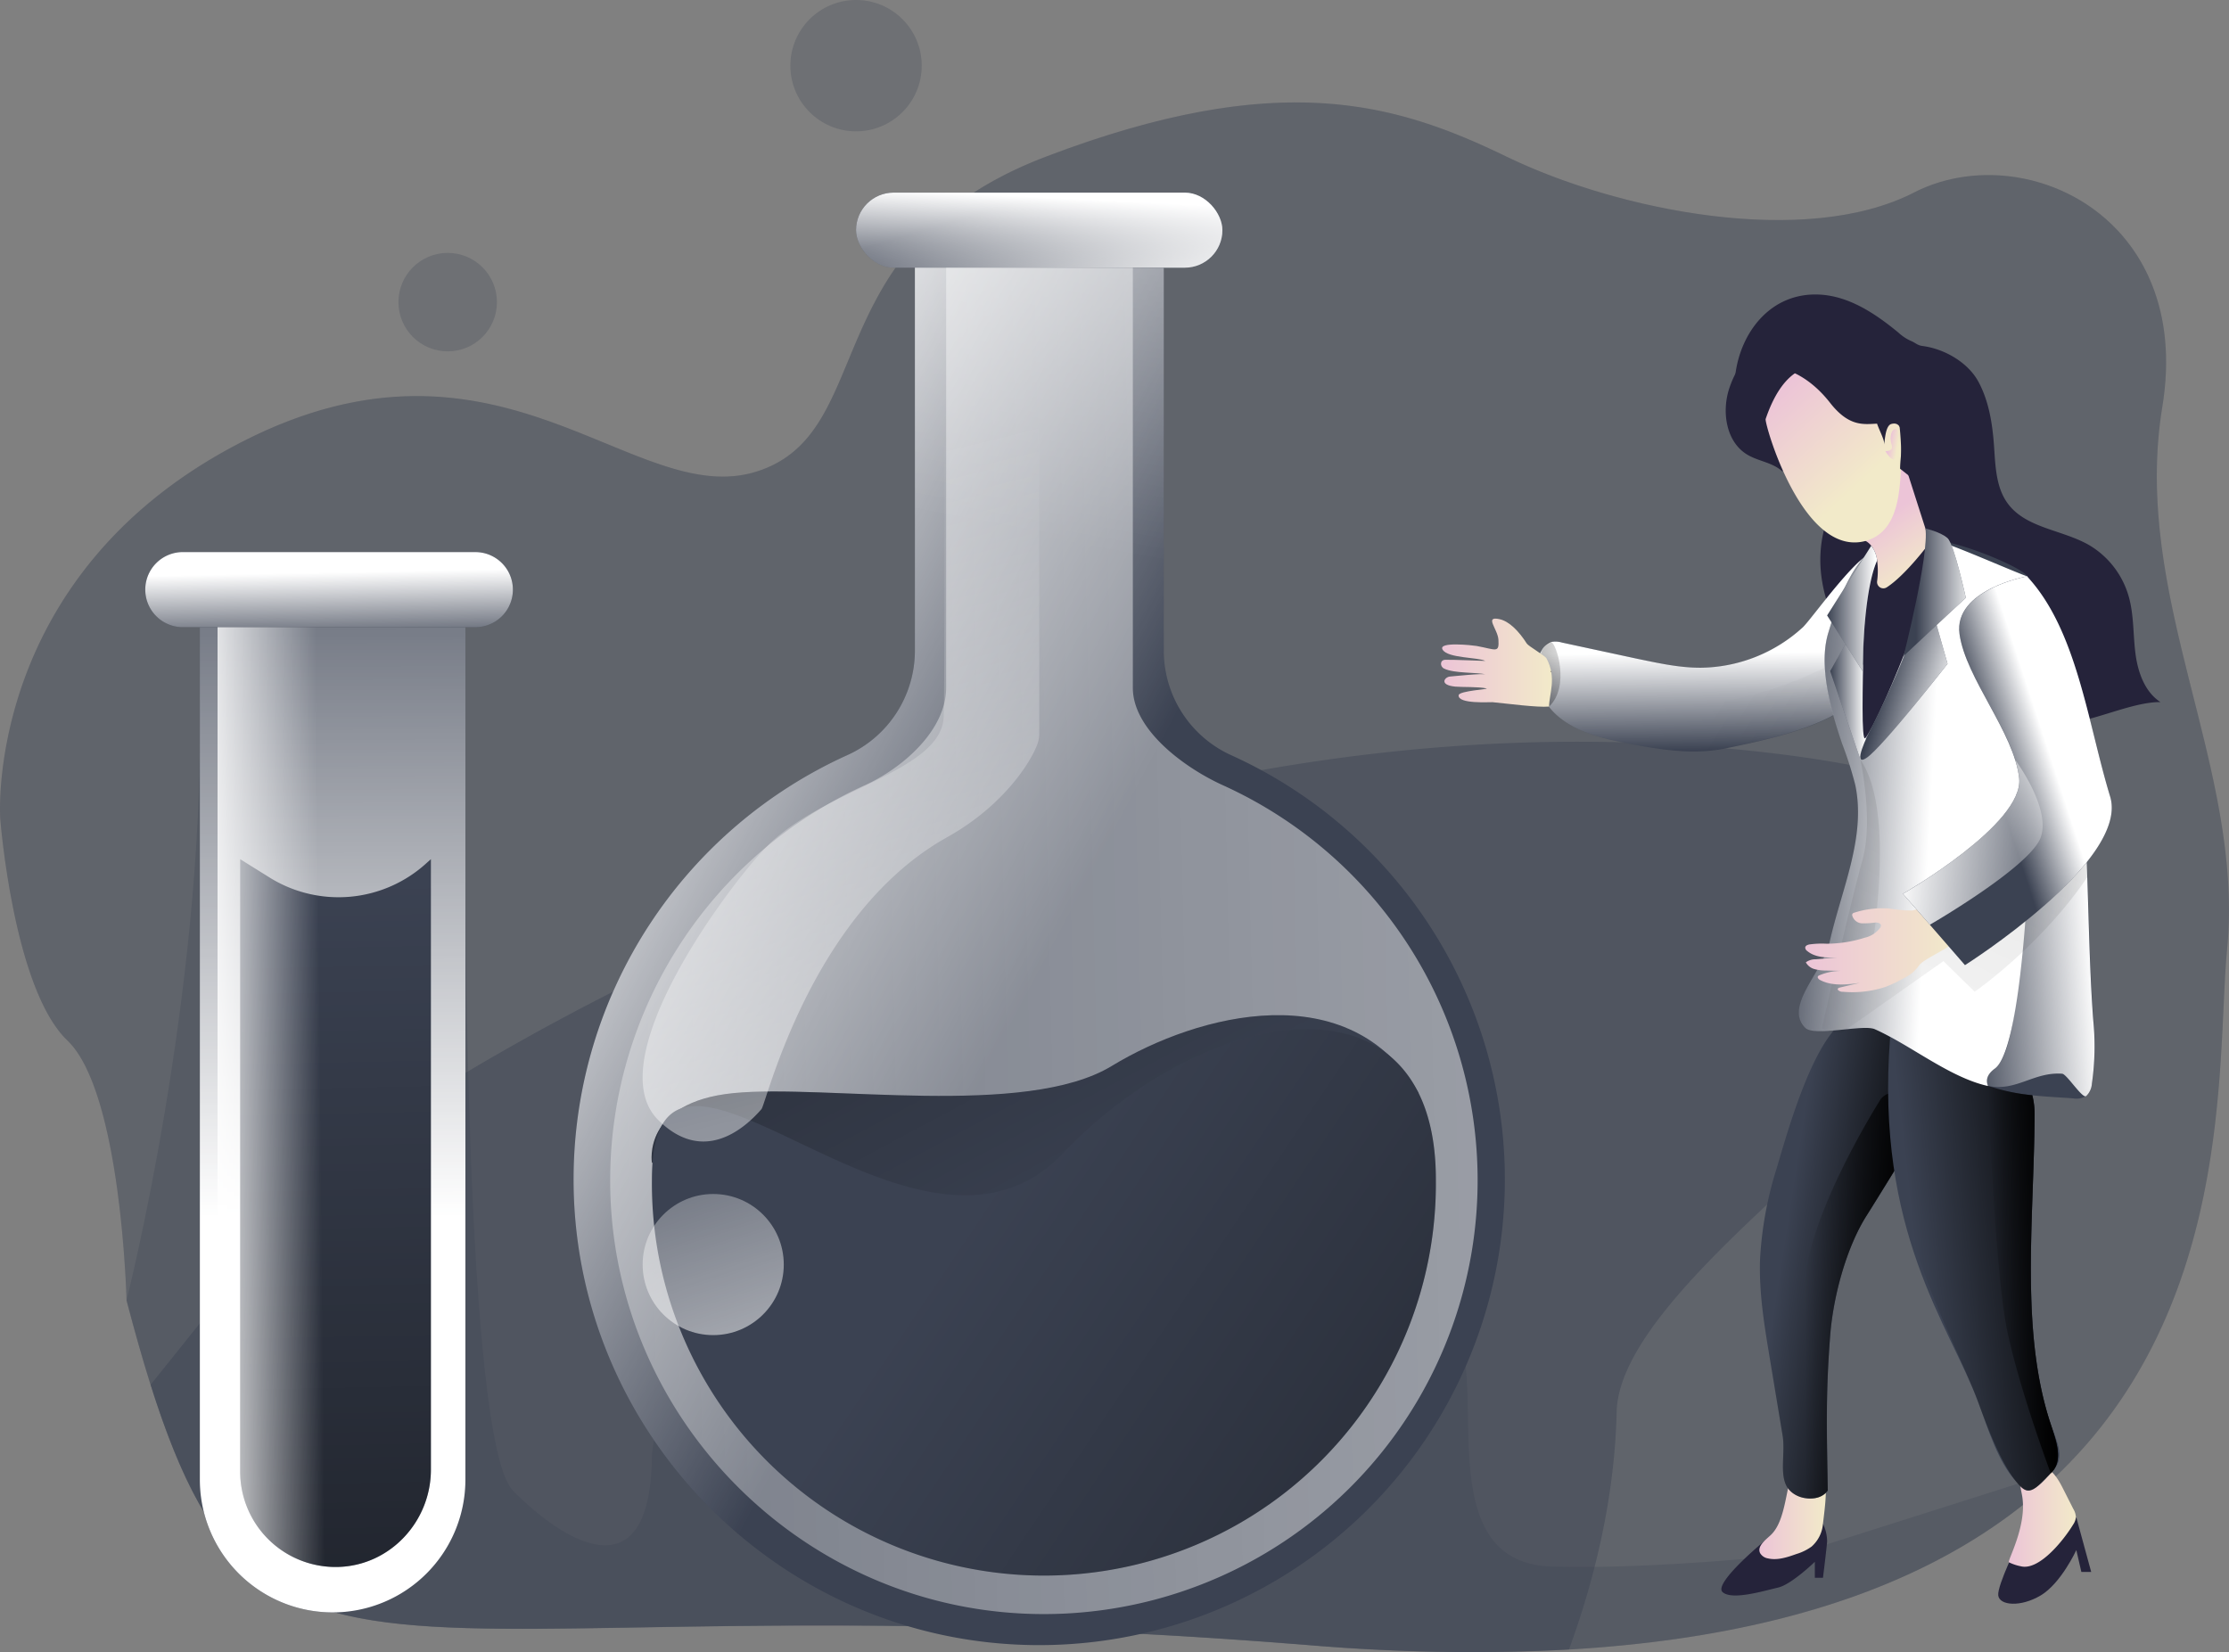 <svg id="Layer_1" data-name="Layer 1" xmlns="http://www.w3.org/2000/svg" xmlns:xlink="http://www.w3.org/1999/xlink" viewBox="0 0 509.83 377.93"><rect x="0" y="0" width="509.83" height="377.93" fill="#808080" stroke="none"/><defs><linearGradient id="linear-gradient" x1="76.01" y1="141.42" x2="76.57" y2="341.33" gradientUnits="userSpaceOnUse"><stop offset="0" stop-color="#fff" stop-opacity="0"/><stop offset="0.97" stop-color="#fff"/></linearGradient><linearGradient id="linear-gradient-2" x1="75.82" y1="258.47" x2="83.42" y2="641.96" gradientUnits="userSpaceOnUse"><stop offset="0" stop-opacity="0"/><stop offset="0.97"/></linearGradient><linearGradient id="linear-gradient-3" x1="235.53" y1="45.45" x2="244.92" y2="76.61" xlink:href="#linear-gradient"/><linearGradient id="linear-gradient-4" x1="236.98" y1="67.23" x2="238.11" y2="44.42" xlink:href="#linear-gradient"/><linearGradient id="linear-gradient-5" x1="239.76" y1="276.13" x2="122.35" y2="213.62" xlink:href="#linear-gradient"/><linearGradient id="linear-gradient-6" x1="264.25" y1="184.98" x2="319.16" y2="-112.34" xlink:href="#linear-gradient"/><linearGradient id="linear-gradient-7" x1="-289.74" y1="283.92" x2="1056.68" y2="253.51" xlink:href="#linear-gradient"/><linearGradient id="linear-gradient-8" x1="251.91" y1="342.56" x2="84.38" y2="29.75" xlink:href="#linear-gradient-2"/><linearGradient id="linear-gradient-9" x1="225.19" y1="330.68" x2="569.82" y2="562.12" xlink:href="#linear-gradient-2"/><linearGradient id="linear-gradient-10" x1="402.78" y1="402.06" x2="417.98" y2="402.06" gradientUnits="userSpaceOnUse"><stop offset="0" stop-color="#ecc4d7"/><stop offset="0.42" stop-color="#efd4d1"/><stop offset="1" stop-color="#f2eac9"/></linearGradient><linearGradient id="linear-gradient-11" x1="459.91" y1="403.86" x2="475.28" y2="403.86" xlink:href="#linear-gradient-10"/><linearGradient id="linear-gradient-12" x1="408.61" y1="340.3" x2="440.15" y2="345.18" xlink:href="#linear-gradient-2"/><linearGradient id="linear-gradient-13" x1="413.25" y1="353.36" x2="439.88" y2="353.36" xlink:href="#linear-gradient-2"/><linearGradient id="linear-gradient-14" x1="438.52" y1="344.01" x2="477.64" y2="339.74" xlink:href="#linear-gradient-2"/><linearGradient id="linear-gradient-15" x1="391.22" y1="228.73" x2="391.03" y2="205.65" xlink:href="#linear-gradient"/><linearGradient id="linear-gradient-16" x1="364.02" y1="208.43" x2="325.3" y2="220.26" xlink:href="#linear-gradient-2"/><linearGradient id="linear-gradient-17" x1="392.64" y1="218.75" x2="485.93" y2="276.75" xlink:href="#linear-gradient-2"/><linearGradient id="linear-gradient-18" x1="446.48" y1="250.04" x2="477.97" y2="247.75" xlink:href="#linear-gradient"/><linearGradient id="linear-gradient-19" x1="405.99" y1="240.63" x2="443.04" y2="242.62" xlink:href="#linear-gradient"/><linearGradient id="linear-gradient-20" x1="408.77" y1="335.33" x2="495.68" y2="151.56" xlink:href="#linear-gradient-2"/><linearGradient id="linear-gradient-21" x1="418.61" y1="160.57" x2="426.97" y2="160.57" xlink:href="#linear-gradient"/><linearGradient id="linear-gradient-22" x1="431.51" y1="175.23" x2="440.45" y2="188.33" xlink:href="#linear-gradient-10"/><linearGradient id="linear-gradient-23" x1="407.78" y1="145.86" x2="426.92" y2="166.54" xlink:href="#linear-gradient-10"/><linearGradient id="linear-gradient-24" x1="329.96" y1="208.6" x2="355.33" y2="208.6" xlink:href="#linear-gradient-10"/><linearGradient id="linear-gradient-25" x1="413.27" y1="274.19" x2="447.93" y2="274.19" xlink:href="#linear-gradient-10"/><linearGradient id="linear-gradient-26" x1="455.74" y1="233.57" x2="469.54" y2="229.06" xlink:href="#linear-gradient"/><linearGradient id="linear-gradient-27" x1="430.66" y1="214.17" x2="447.18" y2="218.7" xlink:href="#linear-gradient"/><linearGradient id="linear-gradient-28" x1="438.61" y1="192.47" x2="452.85" y2="192.47" xlink:href="#linear-gradient"/><linearGradient id="linear-gradient-29" x1="418.28" y1="196.16" x2="429.72" y2="196.16" xlink:href="#linear-gradient"/><linearGradient id="linear-gradient-30" x1="455.08" y1="349.69" x2="471.08" y2="349.69" xlink:href="#linear-gradient-2"/><linearGradient id="linear-gradient-31" x1="355.01" y1="210.63" x2="355.13" y2="210.63" xlink:href="#linear-gradient-2"/><linearGradient id="linear-gradient-32" x1="73.69" y1="308.18" x2="44.13" y2="308.46" xlink:href="#linear-gradient"/><linearGradient id="linear-gradient-33" x1="76.07" y1="206.51" x2="75.7" y2="187.37" xlink:href="#linear-gradient"/><linearGradient id="linear-gradient-34" x1="180.5" y1="166.02" x2="261.58" y2="492.06" xlink:href="#linear-gradient"/><linearGradient id="linear-gradient-35" x1="143.47" y1="227.54" x2="191.9" y2="379.58" xlink:href="#linear-gradient"/><linearGradient id="linear-gradient-36" x1="477.85" y1="252.19" x2="433.92" y2="247.97" xlink:href="#linear-gradient"/><linearGradient id="linear-gradient-37" x1="432.5" y1="158.37" x2="434.5" y2="158.75" xlink:href="#linear-gradient-10"/></defs><title>51. Scientist</title><path d="M509.76,274.19c-2.43,25,2.13,83.75-41.71,122.87-29.21,26.06-79.9,43.4-168.44,36.25C78.16,415.43,58.2,464.69,29.31,354.44c0,0-1.13-47.61-13.52-59.43S.42,244.19.42,244.19s-3.89-55.82,55.3-86.12,89.59,15.71,117.75,6.78,12.79-51.73,66.09-72,79.87-12.39,105.44,0,68.34,20.91,93.13,8.2,64,5.18,56.82,49S513.82,232.53,509.76,274.19Z" transform="translate(-0.37 -57)" fill="#3b4252" opacity="0.25" style="isolation:isolate"/><path d="M509.76,274.19c-2.43,25,2.13,83.75-41.71,122.87-21.89,19.54-55.87,34.17-108.81,37.27a431.37,431.37,0,0,1-59.63-1c-207.22-16.73-238,25.32-264.79-59.53C33,368,31.17,361.53,29.31,354.44c0,0-1.13-47.61-13.52-59.43S.42,244.19.42,244.19s-3.89-55.82,55.3-86.12,89.59,15.71,117.75,6.78,12.79-51.73,66.09-72,79.87-12.39,105.44,0,68.34,20.91,93.13,8.2,64,5.18,56.82,49S513.82,232.53,509.76,274.19Z" transform="translate(-0.37 -57)" fill="#3b4252" opacity="0.25" style="isolation:isolate"/><path d="M370.14,380c-.47,20.28-5.37,39.18-10.9,54.29a431.37,431.37,0,0,1-59.63-1c-207.22-16.73-238,25.32-264.79-59.53l41-51.18s147.08-110,319.26-94.4S371.26,331.61,370.14,380Z" transform="translate(-0.37 -57)" fill="#3b4252" opacity="0.42" style="isolation:isolate"/><path d="M469.43,394l-1.38,3.05c-29.21,26.06-79.9,43.4-168.44,36.25C78.16,415.43,58.2,464.69,29.31,354.44c0,0,17.63-69.22,16.77-135.14l60.74,34.23s-.3,133.06,10.86,144.43,31.31,24.36,31.8-7.48S256.05,228.74,300.31,277.77s33.41,75.84,35.29,91.87-3.8,45,19.73,45.71,55.93-2.88,55.93-2.88Z" transform="translate(-0.37 -57)" fill="#3b4252" opacity="0.25" style="isolation:isolate"/><path d="M106.82,200.46v195a30.37,30.37,0,1,1-60.74,0v-195Z" transform="translate(-0.37 -57)" fill="#3b4252"/><path d="M106.82,200.46v195a30.37,30.37,0,1,1-60.74,0v-195Z" transform="translate(-0.37 -57)" fill="url(#linear-gradient)"/><path d="M98.93,253.53V393.16c0,11.89-9.32,21.94-21.2,22.27A21.82,21.82,0,0,1,55.3,393.62V253.53L62,257.71A29.83,29.83,0,0,0,98,254.36Z" transform="translate(-0.37 -57)" fill="#3b4252"/><path d="M98.93,253.53V393.16c0,11.89-9.32,21.94-21.2,22.27A21.82,21.82,0,0,1,55.3,393.62V253.53L62,257.71A29.83,29.83,0,0,0,98,254.36Z" transform="translate(-0.37 -57)" fill="url(#linear-gradient-2)"/><rect x="195.8" y="44.06" width="83.79" height="17.17" rx="8.59" fill="#3b4252"/><rect x="195.8" y="44.06" width="83.79" height="17.17" rx="8.59" fill="url(#linear-gradient-3)"/><rect x="195.8" y="44.06" width="83.79" height="17.17" rx="8.59" fill="url(#linear-gradient-4)"/><path d="M344.57,326.8A106.51,106.51,0,0,1,237.3,433.31c-58.8-.42-106.45-49.05-105.73-107.84a106.51,106.51,0,0,1,62.63-95.75,26.23,26.23,0,0,0,15.43-23.89V118.22h56.93v87.63A26.26,26.26,0,0,0,282,229.76,106.52,106.52,0,0,1,344.57,326.8Z" transform="translate(-0.37 -57)" fill="#3b4252"/><path d="M344.57,326.8A106.51,106.51,0,0,1,237.3,433.31c-58.8-.42-106.45-49.05-105.73-107.84a106.51,106.51,0,0,1,62.63-95.75,26.23,26.23,0,0,0,15.43-23.89V118.22h56.93v87.63A26.26,26.26,0,0,0,282,229.76,106.52,106.52,0,0,1,344.57,326.8Z" transform="translate(-0.37 -57)" fill="url(#linear-gradient-5)"/><path d="M344.57,326.8A106.51,106.51,0,0,1,237.3,433.31c-58.8-.42-106.45-49.05-105.73-107.84a106.51,106.51,0,0,1,62.63-95.75,26.23,26.23,0,0,0,15.43-23.89V118.22h56.93v87.63A26.26,26.26,0,0,0,282,229.76,106.52,106.52,0,0,1,344.57,326.8Z" transform="translate(-0.37 -57)" fill="url(#linear-gradient-6)"/><path d="M338.34,327a99.21,99.21,0,0,1-99.92,99.21c-54.77-.39-99.15-45.69-98.48-100.45a99.22,99.22,0,0,1,58.34-89.18c8.74-4,18.5-12.65,18.5-22.25v-96.1h42.7v96.12c0,9.62,11.85,18.3,20.6,22.27A99.21,99.21,0,0,1,338.34,327Z" transform="translate(-0.37 -57)" fill="url(#linear-gradient-7)"/><path d="M181.68,325.61s-9.6-6.76-32.2-2.63c0,0-2.34-13.86,18.68-15.94s66.77,5.8,86.51-6.21,54.52-21,70.17,6.21c0,0-34.67,5-50.06,18.57S207.22,340.66,181.68,325.61Z" transform="translate(-0.37 -57)" fill="#3b4252"/><path d="M181.68,325.61s-9.6-6.76-32.2-2.63c0,0-2.34-13.86,18.68-15.94s66.77,5.8,86.51-6.21,54.52-21,70.17,6.21c0,0-34.67,5-50.06,18.57S207.22,340.66,181.68,325.61Z" transform="translate(-0.37 -57)" fill="url(#linear-gradient-8)"/><path d="M328.79,326.8a89.66,89.66,0,1,1-179.31,0c0-49.51,60,29.85,94.09-6.05C275.92,286.69,328.79,277.29,328.79,326.8Z" transform="translate(-0.37 -57)" fill="#3b4252"/><path d="M328.79,326.8a89.66,89.66,0,1,1-179.31,0c0-49.51,60,29.85,94.09-6.05C275.92,286.69,328.79,277.29,328.79,326.8Z" transform="translate(-0.37 -57)" fill="url(#linear-gradient-9)"/><path d="M462.27,409.31s-5.13,10.32-4.85,12.63,5.08,2.76,9.72,0,8.14-10.37,8.14-10.37l1.15,5h2.25l-3.4-12.47S465.72,408,462.27,409.31Z" transform="translate(-0.37 -57)" fill="#25233a"/><path d="M417.33,405.55a9.5,9.5,0,0,1,.95,4.05c-.14,1.83-.95,8.31-.95,8.31h-1.86v-3.66s-5.35,5.21-8.45,5.91-10.56,3-12.67,1,9.52-11.6,9.52-11.6Z" transform="translate(-0.37 -57)" fill="#25233a"/><path d="M405.33,408.19c-1.25,1.15-3.11,2.54-2.38,4.07a2.53,2.53,0,0,0,1.77,1.21c2.18.51,4.44-.25,6.54-1a11.52,11.52,0,0,0,3.48-1.71,7.81,7.81,0,0,0,2.59-5.21c.23-2,.85-6.46.58-8.43-.56-3.94-4.26-9.63-7-4.75C408.75,396.39,409.07,404.76,405.33,408.19Z" transform="translate(-0.37 -57)" fill="url(#linear-gradient-10)"/><path d="M463.45,393.58a.56.56,0,0,1,.75.35L463,394c-1.24,1.64-.19,3.93,0,6,.72,6.54-3.49,14-3.15,14.36a10.73,10.73,0,0,0,2.7.91c4.16,1.1,9.77-5.86,12-9.53a3.64,3.64,0,0,0,.63-1.6,3.94,3.94,0,0,0-.6-2l-2.48-4.9c-1.18-2.32-2.93-5-5.53-4.84C464.58,392.54,464.58,391.82,463.45,393.58Z" transform="translate(-0.37 -57)" fill="url(#linear-gradient-11)"/><path d="M406.7,324.38A83.76,83.76,0,0,0,402.94,345c-.27,7.54.95,15,2.16,22.29l3,18.05c.67,4-.78,8.85,1.06,11.85s7.34,3.59,9.28.76c-.22-13.63-.5-21.88.55-35.41.75-9.66,4-20.69,8.37-27.53,3-4.64,13.84-22.49,16.76-27.2s2.44-6.84,1.72-13.35c-1.41-12.73-19.23-8.94-25.25-2.63C414.33,298.37,409.74,314,406.7,324.38Z" transform="translate(-0.37 -57)" fill="#3b4252"/><path d="M444.1,307.8c-.86,1.39-2.4,3.9-4.22,6.88-4.4,7.17-10.45,17-12.54,20.32-4.37,6.84-7.62,17.87-8.37,27.53-1.05,13.53-.77,21.78-.55,35.41a4.35,4.35,0,0,1-2.92,1.74,6.93,6.93,0,0,1-2.18,0h-.05a5.89,5.89,0,0,1-4.13-2.49c-1.84-3-.39-7.81-1.06-11.85q-1.49-9-3-18.05c-1.21-7.3-2.43-14.75-2.16-22.29a83.76,83.76,0,0,1,3.76-20.61c3-10.36,7.63-26,13.87-32.56,6-6.31,23.84-10.1,25.25,2.63C446.54,301,447,303.09,444.1,307.8Z" transform="translate(-0.37 -57)" fill="url(#linear-gradient-12)"/><path d="M439.88,314.68c-4.4,7.17-10.45,17-12.54,20.32-4.37,6.84-7.62,17.87-8.37,27.53-1.05,13.53-.77,21.78-.55,35.41a4.35,4.35,0,0,1-2.92,1.74h-2.23s0-32.59,0-48.36,17.33-43,17.33-43C434,304.66,437.5,309.63,439.88,314.68Z" transform="translate(-0.37 -57)" fill="url(#linear-gradient-13)"/><path d="M452.83,377.73c2.44,6.58,4.54,13.53,8.47,17.91,2.52,2.82,3.16,4.14,8.81-2.42,2.75-3.19.5-6.77-.88-11.05-6.81-21.18-3.62-46.5-3.49-70.28.11-19.11-31.78-34.27-33.06-17.56C429.26,338.93,446.32,360.15,452.83,377.73Z" transform="translate(-0.37 -57)" fill="#3b4252"/><path d="M469.43,394c-3.05,2.89-4.7,5.55-7.22,2.74-3.93-4.39-6.94-12.44-9.38-19-6.51-17.58-22.23-40.86-20.15-83.4.73-15,26.78-4.37,32.11,11.75a18.14,18.14,0,0,1,.95,5.81c-.13,23.78-3.32,49.1,3.49,70.28C470.61,386.45,472.5,391.12,469.43,394Z" transform="translate(-0.37 -57)" fill="url(#linear-gradient-14)"/><path d="M416.42,124.38c6.85.3,12.92,4.37,18.2,8.73a10.51,10.51,0,0,0,2.69,1.81c1.26.5,1.51,1.06,2.85,1.23,5,.67,10.37,3.77,12.75,8.21s3.18,9.56,3.54,14.58c.32,4.58.42,9.51,3.13,13.21,4.2,5.73,12.56,6,18.7,9.58a20,20,0,0,1,9.1,12.14c1.08,4.14.88,8.49,1.44,12.73s2.14,8.68,5.7,11c-6.81-.09-16.62,5.1-23.44,5-2.44,0-1.93-5.37-4.27-6A22.3,22.3,0,0,1,460,213,58.78,58.78,0,0,1,439,184.75c-1.54-4.47-17.46,18.11-19.32,13.76-10-23.45,9-35.16,4.33-36.13-3.86-.81-7.85.47-11.8.28C389.15,161.57,394.07,123.4,416.42,124.38Z" transform="translate(-0.37 -57)" fill="#25233a"/><path d="M389.44,209.77c-4.94,0-9.82-1-14.64-2.07L357.67,204a5.11,5.11,0,0,0-2.48-.12,4,4,0,0,0-2.13,1.91c-2.9,4.87-.54,11.51,3.81,15.14s10.11,5,15.67,6.08c7.42,1.47,15.1,2.72,22.51,1.18,9.15-1.91,22.05-4.57,29.22-10.56.94-.78-3.28-4.86-2.73-5.94a9.21,9.21,0,0,0,.7-4c.06-2.91,10.5-22.68,7.3-24.23-3-1.47-14.81,15.27-16.8,17.09A35.1,35.1,0,0,1,389.44,209.77Z" transform="translate(-0.37 -57)" fill="#3b4252"/><path d="M423.22,215c.8,1.16,1.49,2.25,1,2.61-7.17,6-20.07,8.65-29.22,10.56-7.41,1.54-15.09.29-22.51-1.18-5.56-1.1-11.33-2.44-15.67-6.08a14.25,14.25,0,0,1-2.12-2.2.59.59,0,0,1-.07-.1c-2.85-3.73-4-8.87-1.62-12.84a4,4,0,0,1,2.13-1.91,5.11,5.11,0,0,1,2.48.12l17.13,3.69c4.82,1,9.7,2.09,14.64,2.07a35.1,35.1,0,0,0,23.3-9.22c2-1.82,13.76-18.56,16.8-17.09,3.2,1.55-7.24,21.32-7.3,24.23a9.21,9.21,0,0,1-.7,4c-.29.57.76,2,1.67,3.31Z" transform="translate(-0.37 -57)" fill="url(#linear-gradient-15)"/><path d="M353.06,205.8s1-2.16,2.13-1.91,4.38,10.11-.51,14.75C354.68,218.64,350.84,210.56,353.06,205.8Z" transform="translate(-0.37 -57)" fill="url(#linear-gradient-16)"/><path d="M424.27,217.64c-7.17,6-20.07,8.65-29.22,10.56-7.41,1.54-15.09.29-22.51-1.18-5.56-1.1-11.33-2.44-15.67-6.08a14.25,14.25,0,0,1-2.12-2.2.59.59,0,0,1-.07-.1l.44-7.87c.57.51,3.64,2,17.41,6.11,20.13,6.05,45.19-7.18,45.19-7.18l5.49,5.31v0C424,216.19,424.71,217.28,424.27,217.64Z" transform="translate(-0.37 -57)" opacity="0.17" fill="url(#linear-gradient-17)"/><path d="M478.84,304.87a4.26,4.26,0,0,1-1.33,2.86,4.4,4.4,0,0,1-3,.51c-2.8-.21-6-.34-9.27-.7a45,45,0,0,1-10.14-2.16c-11.5-4.11-22.09-11.43-25.91-13-2.74-1.09-13.84,1.79-15.9-.33-4.9-5,4.05-12.73,5.58-19.58,2.67-12,8.41-24,5.86-36a83.31,83.31,0,0,0-3-9.43c-2.48-7.33-5.51-17.57-3.19-25.26,1.81-6,4.71-14.65,9.66-18.74,5.7-4.7,7.69-2.53,15.07-2.33,5.15.14,19.22,5.85,20.77,8.07,16.09,23.22,12.62,67.77,15.16,101.55A60.44,60.44,0,0,1,478.84,304.87Z" transform="translate(-0.37 -57)" fill="#3b4252"/><path d="M478.84,304.87a4.32,4.32,0,0,1-1.32,2.86c-.85.63-4.41-5-5.46-5.12-6.53-.49-10.59,4.18-17,2.77-.57-1.34-.19-2.67,1.57-4,9.1-6.61,5.82-74.37,3.42-92.82,5.52,1.9,3-21.15,3.94-19.75,16.09,23.21,12.62,67.75,15.16,101.54A59.94,59.94,0,0,1,478.84,304.87Z" transform="translate(-0.37 -57)" fill="url(#linear-gradient-18)"/><path d="M456.65,301.42c-1.76,1.29-2.14,2.62-1.57,4-8.77-1.93-17.69-9.36-25.91-13-2.71-1.18-13.84,1.79-15.9-.33-4.9-5,4.05-12.73,5.58-19.58,2.67-12,8.41-24,5.86-36a85.89,85.89,0,0,0-3-9.42c-2.48-7.33-5.51-17.57-3.2-25.26,1.82-6,4.72-14.65,9.67-18.74,5.7-4.7,7.69-2.53,15.07-2.33,1.92,0,17.47,6.94,20.77,8.07C466.41,207.3,465.75,294.81,456.65,301.42Z" transform="translate(-0.37 -57)" fill="url(#linear-gradient-19)"/><path d="M425.9,230.79s3,13.82.49,22.83-9.22,37.69-9.23,38.47,4.36,1.23,4.36,1.23l23.37-16.47,7.14,7s15.11-10.47,25.77-26.21l-.35-9.15-50.11,27.24a22,22,0,0,0,2-7.75C429.83,263.19,432.67,240.61,425.9,230.79Z" transform="translate(-0.37 -57)" opacity="0.17" fill="url(#linear-gradient-20)"/><polygon points="422.1 147.35 418.61 153.51 425.53 173.79 426.97 173.33 426.19 152.08 422.1 147.35" fill="#3b4252"/><polygon points="422.1 147.35 418.61 153.51 425.53 173.79 426.97 173.33 426.19 152.08 422.1 147.35" fill="url(#linear-gradient-21)"/><path d="M426.59,205.12c-.15,8-.53,21.89.43,20.7,3.44-4.24,20.33-44.89,14.8-45.72C435.17,179.1,427.13,177.26,426.59,205.12Z" transform="translate(-0.37 -57)" fill="#25233a"/><path d="M441.78,181.08s-5.42,7.39-9.86,10.27a1.44,1.44,0,0,1-2.21-1.38,17.81,17.81,0,0,0,0-4.79,7.13,7.13,0,0,0-1.34-3.35,4.31,4.31,0,0,0-1.29-1.1c-4.53-2.53,5-21.69,9.4-16.21Z" transform="translate(-0.37 -57)" fill="url(#linear-gradient-22)"/><path d="M395.87,145.93c-1.74,5.36-.67,12.2,4.17,15.08,2.57,1.53,5.86,1.79,8,3.84,3.67-4.6,11.47-4.26,14.8-9.1a9.26,9.26,0,0,0,1.11-7.38,16.26,16.26,0,0,0-3.71-6.64,19,19,0,0,0-8.1-5.73C404.06,133.29,398.37,138.28,395.87,145.93Z" transform="translate(-0.37 -57)" fill="#25233a"/><path d="M404.22,152.84c-.33.95,8.45,31.85,22.87,27.89,6.59-1.81,7.61-9.1,8-15a65.1,65.1,0,0,0-.43-12.79S413.53,125.5,404.22,152.84Z" transform="translate(-0.37 -57)" fill="url(#linear-gradient-23)"/><path d="M451.21,168.4a4,4,0,0,1-2.31,2.14,8.52,8.52,0,0,1-3.18.46,6.79,6.79,0,0,1-2.8-.5,8.2,8.2,0,0,1-2.17-1.72c.32.43-1.49-1.19-5.78-4.56,0-3.58,1.79-11.26-2-10.24-1.48.4-1.5,4.4-1.65,4.68.17-.9-1.06-3.11-1.62-4.75-3.12.14-6.43.74-10.75-4.78-7.05-9-14.61-8.33-14.61-8.33,4.49-2.94,10.32-9.61,22.44-7.74,5.4.84,7.66,5.24,8.47,9.86a27.63,27.63,0,0,1,4,2.44c4.25,3.23,6.73,8.28,8.3,13.38.65,2.11,1.18,4.26,1.95,6.32A14.73,14.73,0,0,0,451.21,168.4Z" transform="translate(-0.37 -57)" fill="#25233a"/><path d="M330.33,205.6c1.17,2,8.12,1.71,9.76,2.58-.54,0-7.34-.3-9.11-.26-1.3,0-1.29,1.53-.33,2,2.32,1.18,7.71.82,9.56,1.36-.8-.3-7.47.42-8.32.49-1.15.2-2.37,1.94,1.37,2.29,1.52.14,5.23,0,7.07.4,1,.19-6.21.53-6.33,1.56-.25,2.08,7.18,1.55,7.74,1.6,3.5.33,10.27,1.25,12.94,1,0-2.8,1.81-6.57-.58-11-.36-.67-4.13-2.8-4.52-3.42-1.81-2.84-4-5.06-6.19-5.56-3.65-.82-.43,2.24-.29,4.71.19,3.14-.55,2.23-5,1.41C337.17,204.61,329.19,203.7,330.33,205.6Z" transform="translate(-0.37 -57)" fill="url(#linear-gradient-24)"/><path d="M432.58,264.83a20.82,20.82,0,0,0-8.11.95.69.69,0,0,0-.39.24.6.6,0,0,0-.06.37,2.43,2.43,0,0,0,2.25,1.82,20.37,20.37,0,0,0,3.11-.19c.52,0,1.2.17,1.21.7a1,1,0,0,1-.15.46,6,6,0,0,1-3.56,2.32,29.24,29.24,0,0,1-8.75,1.37,20.52,20.52,0,0,0-3.92.17c-.41.08-.88.27-.94.69a1,1,0,0,0,.45.8c1.84,1.54,4.47,1.56,6.87,1.49l-4.89.41a3.72,3.72,0,0,0-2.29.7,3.2,3.2,0,0,0,2,1.55A9.69,9.69,0,0,0,418,279l3.94.09a13,13,0,0,0-5.41,1,.71.71,0,0,0-.35.24c-.18.31.17.67.49.84,2.74,1.44,6,1.07,9.09.66l-4.58,1.07c-.21.05-.46.15-.47.36a.35.35,0,0,0,.12.25,1.48,1.48,0,0,0,1.07.35,24,24,0,0,0,9.76-1.12,30.76,30.76,0,0,0,4.06-1.93,12.59,12.59,0,0,0,2-1.23,11.07,11.07,0,0,0,1.66-1.83c1.17-1.51,7.14-3.93,8.17-5.53a1.49,1.49,0,0,0,.27-.62c0-.43.3-1.72,0-2-1.06-1-2.5-1.06-3-2.42-.24-.6-3.1-1.77-3.35-2.36-.35-.81-3,.41-3.82.46A34.83,34.83,0,0,1,432.58,264.83Z" transform="translate(-0.37 -57)" fill="url(#linear-gradient-25)"/><path d="M449.81,277.77l-14.19-16.32s27.73-16,26.59-26.43-12.24-22.84-13.65-33S464,188.84,464,188.84c11.42,12.24,13.85,33.37,19,50.32C487.55,253.9,449.81,277.77,449.81,277.77Z" transform="translate(-0.37 -57)" fill="#3b4252"/><path d="M449.81,277.77l-8-9.24-6.16-7.08s27.73-16,26.59-26.43a21.61,21.61,0,0,0-.93-4.23c-3-9.45-11.5-19.95-12.72-28.74C447.15,191.93,464,188.84,464,188.84c11.42,12.24,13.85,33.37,19,50.32C487.55,253.9,449.81,277.77,449.81,277.77Z" transform="translate(-0.37 -57)" fill="url(#linear-gradient-26)"/><path d="M443.33,200l2.49,8.84S431,227.85,427.34,230.33s.59-5.91.59-5.91,8.77-17.33,9.44-22.24S443.33,200,443.33,200Z" transform="translate(-0.37 -57)" fill="#3b4252"/><path d="M443.33,200l2.49,8.84S431,227.85,427.34,230.33s.59-5.91.59-5.91,8.77-17.33,9.44-22.24S443.33,200,443.33,200Z" transform="translate(-0.37 -57)" fill="url(#linear-gradient-27)"/><path d="M440.76,177.88s3.53.83,5.06,2.22S450,193.74,450,193.74l-14.23,13.32S441.69,183.69,440.76,177.88Z" transform="translate(-0.37 -57)" fill="#3b4252"/><path d="M440.76,177.88s3.53.83,5.06,2.22S450,193.74,450,193.74l-14.23,13.32S441.69,183.69,440.76,177.88Z" transform="translate(-0.37 -57)" fill="url(#linear-gradient-28)"/><path d="M429.72,185.18c-3.31,7.47-3.33,25.32-3.33,25.32l-8.11-12.72,10.1-15.95A7.13,7.13,0,0,1,429.72,185.18Z" transform="translate(-0.37 -57)" fill="#3b4252"/><path d="M429.72,185.18c-3.31,7.47-3.33,25.32-3.33,25.32l-8.11-12.72,10.1-15.95A7.13,7.13,0,0,1,429.72,185.18Z" transform="translate(-0.37 -57)" fill="url(#linear-gradient-29)"/><path d="M469.43,394s-6.94-18.47-9.91-32.36-4.44-56.27-4.44-56.27a45,45,0,0,0,10.14,2.16,18.11,18.11,0,0,1,.52,4.35c-.13,23.78-3.32,49.1,3.49,70.28C470.61,386.45,472.5,391.12,469.43,394Z" transform="translate(-0.37 -57)" fill="url(#linear-gradient-30)"/><path d="M355.13,210.5v.27C354.86,210.53,355.13,210.5,355.13,210.5Z" transform="translate(-0.37 -57)" fill="url(#linear-gradient-31)"/><path d="M102.77,195.57V390.62C102.77,407.39,91,421,76.45,421s-26.32-13.6-26.32-30.37v-195Z" transform="translate(-0.37 -57)" fill="url(#linear-gradient-32)"/><path d="M117.68,191.88a8.57,8.57,0,0,1-8.58,8.58H42.48a8.59,8.59,0,1,1,0-17.17H109.1A8.58,8.58,0,0,1,117.68,191.88Z" transform="translate(-0.37 -57)" fill="#3b4252"/><path d="M117.68,191.88a8.57,8.57,0,0,1-8.58,8.58H42.48a8.59,8.59,0,1,1,0-17.17H109.1A8.58,8.58,0,0,1,117.68,191.88Z" transform="translate(-0.37 -57)" fill="url(#linear-gradient-33)"/><path d="M238.07,125.43v99.35a7,7,0,0,1-.4,2.36c-1.38,3.92-7.56,14.06-20.7,21.39-31.16,17.38-41.32,60.9-42.44,62.19-3.9,4.49-13.33,12.73-23.63,2.45-13.52-13.47,15.33-52.59,24.56-62.23,13-13.56,40.38-17.31,40.76-30.07.31-10.56.11-73.82,0-95.42a7.19,7.19,0,0,1,7.2-7.22h7.41A7.2,7.2,0,0,1,238.07,125.43Z" transform="translate(-0.37 -57)" fill="url(#linear-gradient-34)"/><circle cx="163.13" cy="289.26" r="16.14" fill="url(#linear-gradient-35)"/><path d="M467.14,248.53c-2.39,6.74-25.36,20-25.36,20l-6.16-7.08s27.73-16,26.59-26.43a21.61,21.61,0,0,0-.93-4.23S469.53,241.79,467.14,248.53Z" transform="translate(-0.37 -57)" fill="url(#linear-gradient-36)"/><path d="M431.59,160.18s2,.17,1.44-1.45-.07-3.76,1.06-3.59.35,6.39-.41,6.87S431.59,160.18,431.59,160.18Z" transform="translate(-0.37 -57)" fill="url(#linear-gradient-37)"/><circle cx="195.8" cy="15.02" r="15.02" fill="#3b4252" opacity="0.25" style="isolation:isolate"/><circle cx="102.4" cy="69.11" r="11.26" fill="#3b4252" opacity="0.25" style="isolation:isolate"/></svg>
